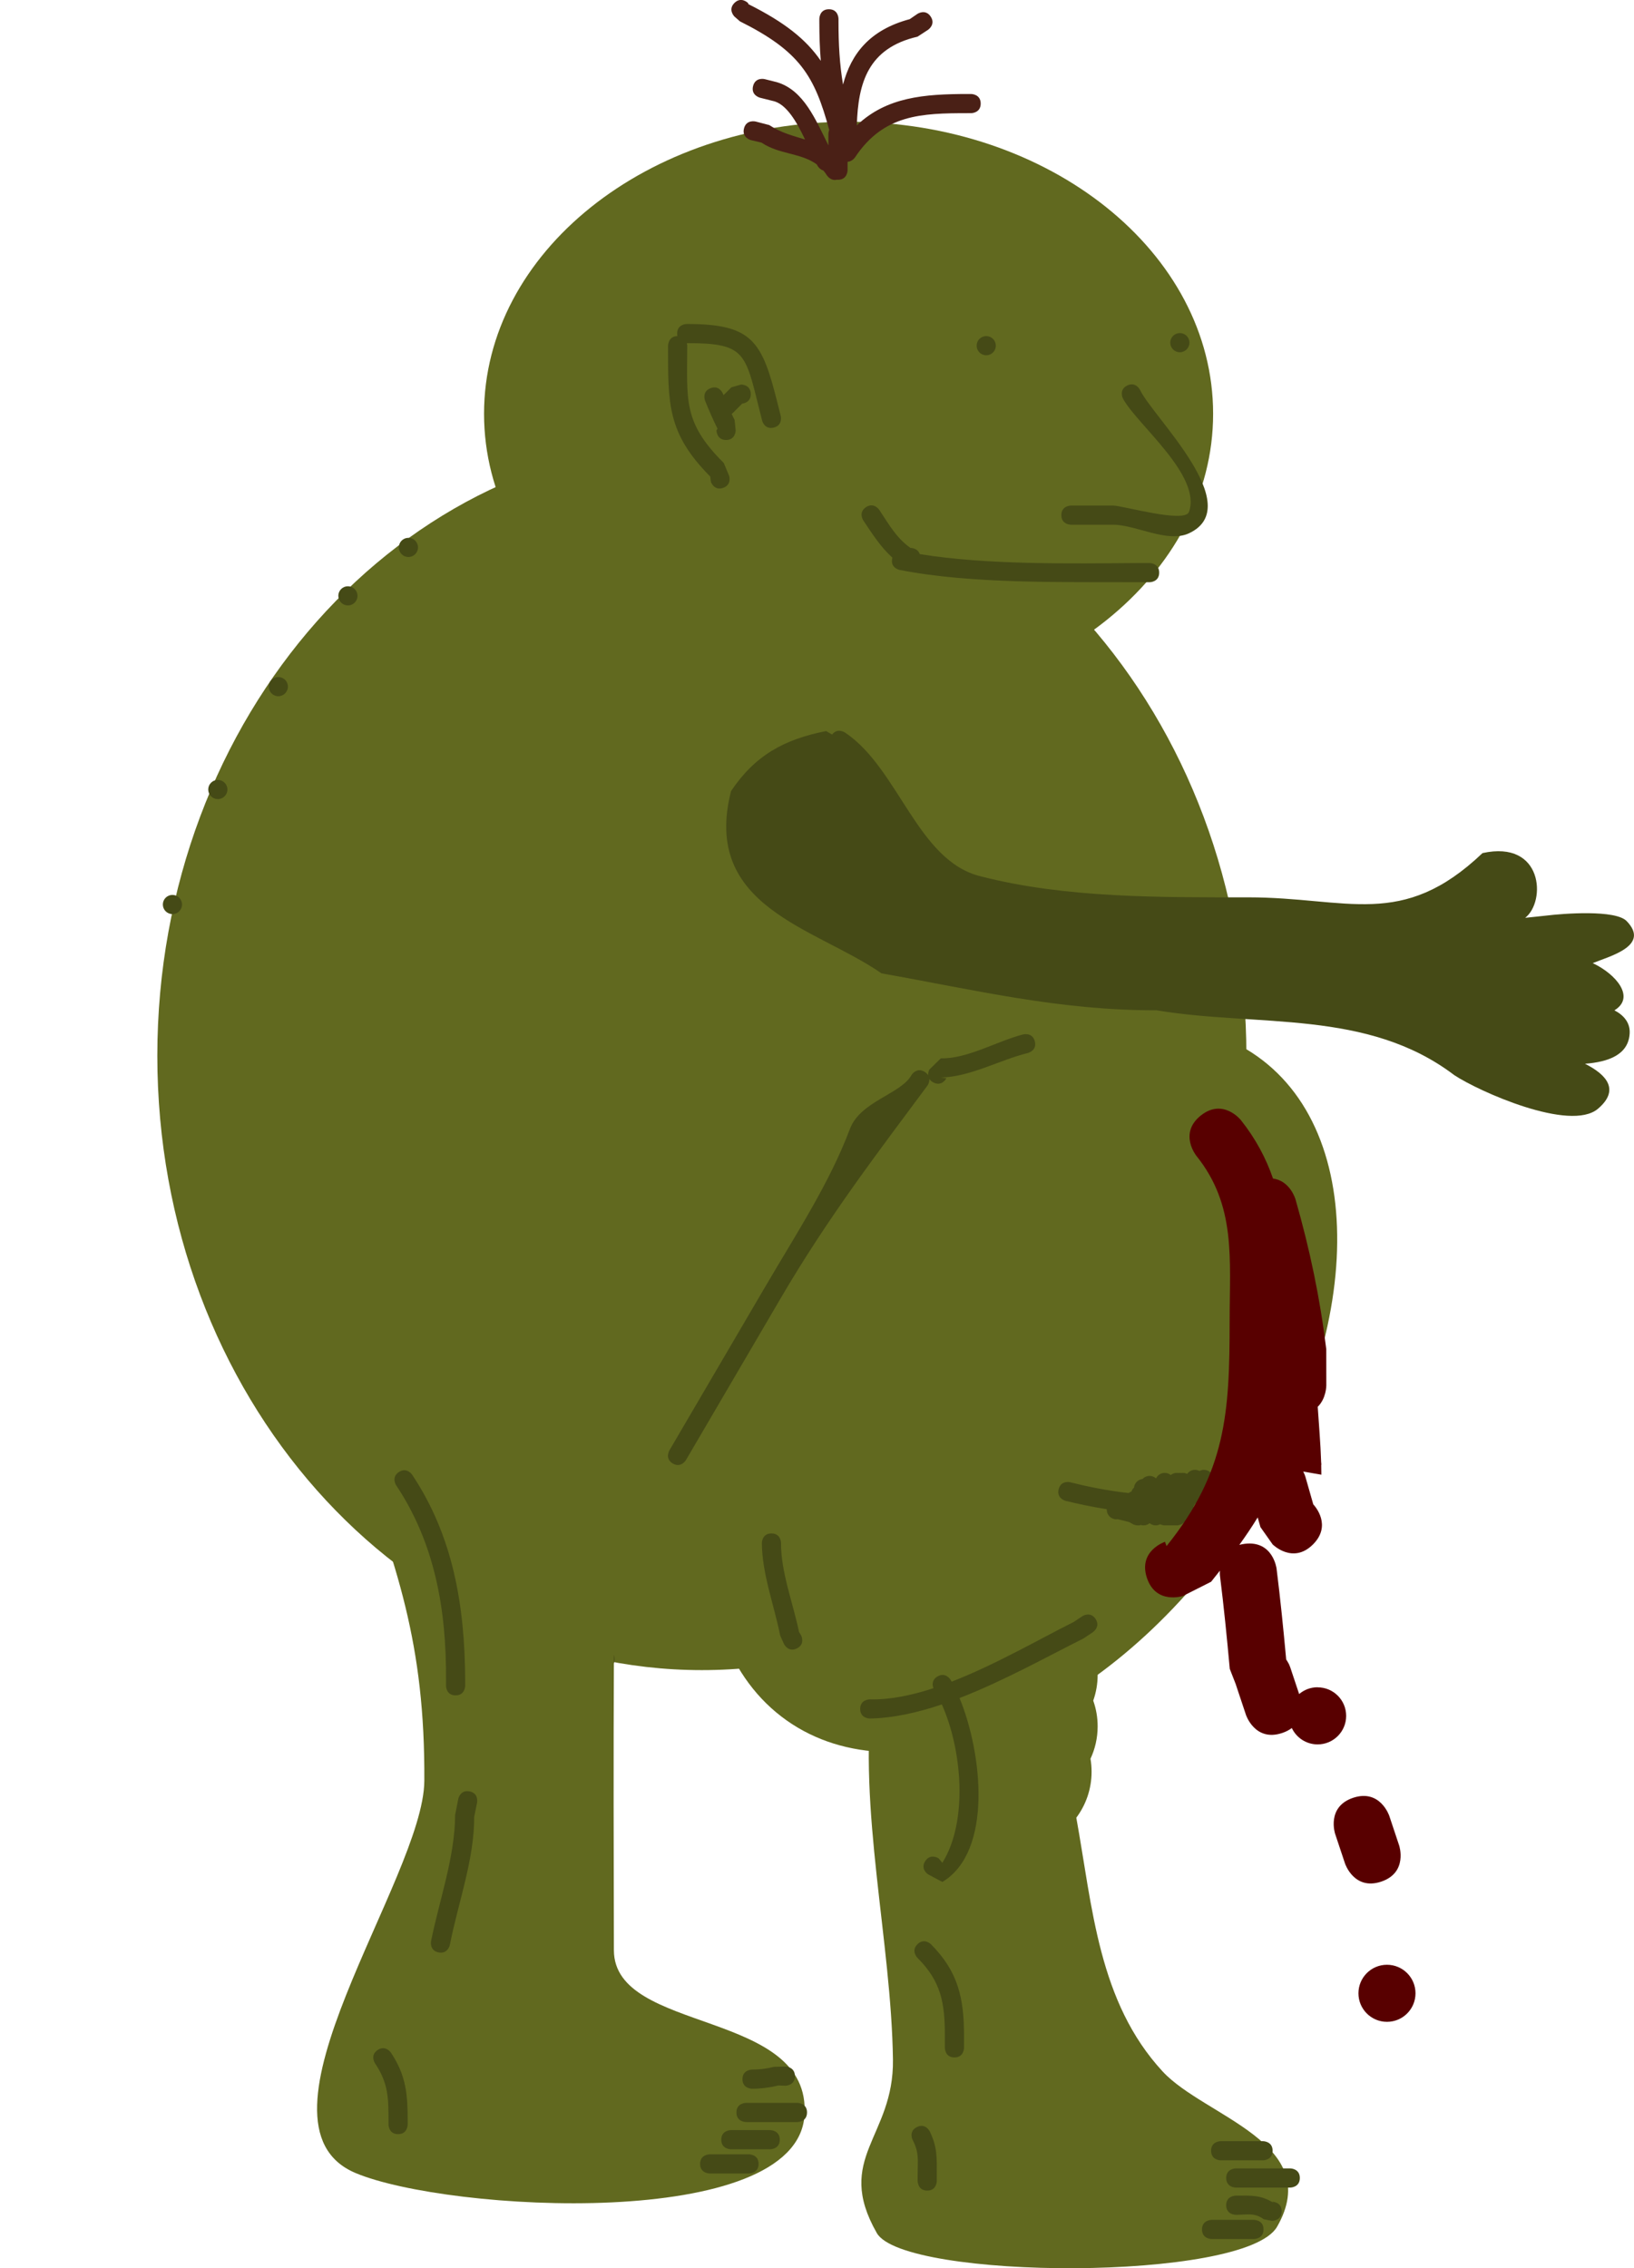 <svg version="1.1" xmlns="http://www.w3.org/2000/svg" xmlns:xlink="http://www.w3.org/1999/xlink" width="100.245" height="139.112" viewBox="0,0,100.245,139.112"><g transform="translate(-178.592,-104.539)"><g data-paper-data="{&quot;isPaintingLayer&quot;:true}" fill-rule="nonzero" stroke="none" stroke-linecap="butt" stroke-linejoin="miter" stroke-miterlimit="10" stroke-dasharray="" stroke-dashoffset="0" style="mix-blend-mode: normal"><path d="M253.016,129.917c0,9.891 -10.013,17.91 -22.364,17.91c-12.351,0 -22.364,-8.019 -22.364,-17.91c0,-9.891 10.013,-17.91 22.364,-17.91c12.351,0 22.364,8.019 22.364,17.91z" fill="#61691f" stroke-width="0"/><path d="M178.592,143.002v0z" fill="#61691f" stroke-width="0"/><path d="M255.058,169.294c0,20.808 -14.957,37.676 -33.407,37.676c-18.45,0 -33.407,-16.868 -33.407,-37.676c0,-20.808 14.957,-37.676 33.407,-37.676c18.45,0 33.407,16.868 33.407,37.676z" fill="#61691f" stroke-width="0"/><path d="M254.15,198.816c-7.978,11.243 -20.206,16.271 -27.312,11.229c-7.106,-5.042 -6.398,-18.244 1.58,-29.487c7.978,-11.243 20.206,-16.271 27.312,-11.229c7.106,5.042 6.398,18.244 -1.58,29.487z" fill="#61691f" stroke-width="0"/><path d="M229.642,149.59c0.325,-0.434 0.788,-0.125 0.788,-0.125c3.309,2.206 4.446,7.904 8.354,8.827c5.205,1.336 10.991,1.282 16.375,1.282c6.12,0 9.432,1.998 14.385,-2.714c3.725,-0.819 3.904,2.966 2.618,3.97c0.476,-0.053 1.006,-0.101 1.299,-0.137c1.021,-0.125 4.235,-0.376 4.925,0.337c1.454,1.505 -0.987,2.139 -2.082,2.578c1.451,0.683 2.631,2.107 1.332,2.896c0.568,0.295 0.965,0.755 0.936,1.393c-0.06,1.326 -1.289,1.772 -2.741,1.884c1.364,0.686 2.133,1.623 0.795,2.76c-1.703,1.447 -7.332,-1.076 -8.815,-2.062c-5.349,-4.059 -12.021,-2.936 -18.269,-3.977c-5.97,0.014 -11.082,-1.24 -16.871,-2.266c-4.041,-2.809 -11.049,-4.038 -9.23,-11.178c1.473,-2.194 3.256,-3.173 5.834,-3.682z" fill="#454a16" stroke-width="0.5"/><path d="M235.864,170.933c-0.126,-0.063 -0.207,-0.141 -0.257,-0.224c0.015,0.215 -0.105,0.395 -0.105,0.395c-2.997,4.042 -6.076,8.04 -9.002,13.036c-1.782,3.043 -3.564,6.085 -5.346,9.128l-0.481,0.821c0,0 -0.297,0.507 -0.804,0.21c-0.507,-0.297 -0.21,-0.804 -0.21,-0.804c1.782,-3.043 4.045,-6.906 5.827,-9.949c1.944,-3.32 4.003,-6.453 5.249,-9.77c0.641,-1.706 3.163,-2.143 3.789,-3.324c0,0 0.326,-0.489 0.815,-0.163c0.093,0.062 0.156,0.13 0.198,0.199c-0.015,-0.186 0.064,-0.344 0.064,-0.344l0.711,-0.696c1.622,0.042 3.468,-1.064 5.054,-1.467c0,0 0.57,-0.143 0.713,0.428c0.143,0.57 -0.428,0.713 -0.428,0.713c-1.748,0.428 -3.538,1.47 -5.339,1.502l0.34,0.046c0,0 -0.263,0.526 -0.788,0.263z" fill="#454a16" stroke-width="0.5"/><path d="M227.481,205.639c-0.526,0.263 -0.788,-0.263 -0.788,-0.263l-0.236,-0.519c-0.362,-1.839 -1.115,-3.789 -1.125,-5.683c0,0 0,-0.588 0.588,-0.588c0.588,0 0.588,0.588 0.588,0.588c-0.012,1.789 0.749,3.716 1.102,5.453l0.135,0.224c0,0 0.263,0.526 -0.263,0.788z" fill="#454a16" stroke-width="0.5"/><path d="M252.459,194.689c0.325,0 0.588,0.263 0.588,0.588c0,0.259 -0.167,0.478 -0.399,0.557c0.177,0.474 -0.297,0.711 -0.297,0.711l-0.308,0.149c-0.047,0.029 -0.096,0.058 -0.145,0.085c-0.023,0.062 -0.055,0.119 -0.096,0.169c0.083,0.101 0.132,0.23 0.132,0.371c0,0.325 -0.263,0.588 -0.588,0.588c-0.035,0 -0.069,-0.003 -0.102,-0.009c-0.173,0.194 -0.455,0.194 -0.455,0.194h-0.742c0,0 -0.139,0 -0.282,-0.068c-0.082,0.043 -0.175,0.068 -0.274,0.068c-0.141,0 -0.27,-0.05 -0.371,-0.132c-0.101,0.083 -0.23,0.132 -0.371,0.132c-0.057,0 -0.113,-0.008 -0.165,-0.024c-0.234,0.079 -0.469,-0.038 -0.469,-0.038l-0.251,-0.141c-0.233,-0.058 -0.465,-0.116 -0.698,-0.175c-0.029,0.004 -0.058,0.006 -0.087,0.006c-0.325,0 -0.588,-0.263 -0.588,-0.588c0,-0.01 0,-0.021 0.001,-0.031c-0.948,-0.147 -1.834,-0.343 -2.525,-0.512c0,0 -0.57,-0.143 -0.428,-0.713c0.143,-0.57 0.713,-0.428 0.713,-0.428c0.785,0.202 2.192,0.515 3.582,0.661c0.051,-0.04 0.109,-0.071 0.172,-0.092c0.032,-0.095 0.087,-0.179 0.158,-0.245c0.028,-0.276 0.248,-0.496 0.524,-0.524c0.107,-0.116 0.261,-0.189 0.431,-0.189c0.152,0 0.291,0.058 0.396,0.153c0.094,-0.2 0.297,-0.339 0.532,-0.339c0.141,0 0.27,0.049 0.371,0.132c0.101,-0.083 0.23,-0.132 0.371,-0.132c0.032,0 0.063,0.002 0.093,0.007c0.03,-0.005 0.061,-0.007 0.093,-0.007c0.032,0 0.063,0.002 0.093,0.007c0.03,-0.005 0.061,-0.007 0.093,-0.007c0.095,0 0.184,0.022 0.263,0.062c0.106,-0.15 0.281,-0.248 0.479,-0.248c0.101,0 0.196,0.025 0.278,0.07c0.083,-0.045 0.178,-0.07 0.278,-0.07z" fill="#454a16" stroke-width="0.5"/><path d="M203.06,138.113c0,-0.325 0.263,-0.588 0.588,-0.588c0.325,0 0.588,0.263 0.588,0.588c0,0.325 -0.263,0.588 -0.588,0.588c-0.325,0 -0.588,-0.263 -0.588,-0.588z" fill="#454a16" stroke-width="0.5"/><path d="M199.348,141.083c0,-0.325 0.263,-0.588 0.588,-0.588c0.325,0 0.588,0.263 0.588,0.588c0,0.325 -0.263,0.588 -0.588,0.588c-0.325,0 -0.588,-0.263 -0.588,-0.588z" fill="#454a16" stroke-width="0.5"/><path d="M195.079,146.651c0,-0.325 0.263,-0.588 0.588,-0.588c0.325,0 0.588,0.263 0.588,0.588c0,0.325 -0.263,0.588 -0.588,0.588c-0.325,0 -0.588,-0.263 -0.588,-0.588z" fill="#454a16" stroke-width="0.5"/><path d="M191.367,152.961c0,-0.325 0.263,-0.588 0.588,-0.588c0.325,0 0.588,0.263 0.588,0.588c0,0.325 -0.263,0.588 -0.588,0.588c-0.325,0 -0.588,-0.263 -0.588,-0.588z" fill="#454a16" stroke-width="0.5"/><path d="M188.583,160.014c0,-0.325 0.263,-0.588 0.588,-0.588c0.325,0 0.588,0.263 0.588,0.588c0,0.325 -0.263,0.588 -0.588,0.588c-0.325,0 -0.588,-0.263 -0.588,-0.588z" fill="#454a16" stroke-width="0.5"/><path d="M243.705,136.134c0,-0.588 0.588,-0.588 0.588,-0.588c0.742,0 1.856,0 2.598,0c0.552,0 4.389,1.104 4.643,0.391c0.799,-2.245 -3.229,-5.392 -4.055,-6.964c0,0 -0.263,-0.526 0.263,-0.788c0.526,-0.263 0.788,0.263 0.788,0.263c0.763,1.644 6.583,7.135 3.001,8.801c-1.314,0.611 -3.268,-0.527 -4.64,-0.527c-0.742,0 -1.485,0 -2.227,0h-0.371c0,0 -0.588,0 -0.588,-0.588z" fill="#454a16" stroke-width="0.5"/><path d="M238.509,125.74c0,-0.325 0.263,-0.588 0.588,-0.588c0.325,0 0.588,0.263 0.588,0.588c0,0.325 -0.263,0.588 -0.588,0.588c-0.325,0 -0.588,-0.263 -0.588,-0.588z" fill="#454a16" stroke-width="0.5"/><path d="M250.387,125.555c0,-0.325 0.263,-0.588 0.588,-0.588c0.325,0 0.588,0.263 0.588,0.588c0,0.325 -0.263,0.588 -0.588,0.588c-0.325,0 -0.588,-0.263 -0.588,-0.588z" fill="#454a16" stroke-width="0.5"/><path d="M231.555,136.46c0,0 -0.326,-0.489 0.163,-0.815c0.489,-0.326 0.815,0.163 0.815,0.163c0.617,0.929 1.106,1.825 2.064,2.435l-0.14,-0.099c0,0 0.439,-0 0.558,0.379c4.156,0.676 9.316,0.575 13.362,0.549h0.742c0,0 0.588,0 0.588,0.588c0,0.588 -0.588,0.588 -0.588,0.588h-0.742c-4.52,-0.024 -10.145,0.122 -14.592,-0.754c0,0 -0.576,-0.115 -0.461,-0.692c0.004,-0.021 0.009,-0.042 0.015,-0.061c-0.721,-0.654 -1.208,-1.422 -1.783,-2.281z" fill="#454a16" stroke-width="0.5"/><path d="M222.95,134.464c-0.558,0.186 -0.743,-0.372 -0.743,-0.372l-0.044,-0.327c-2.653,-2.671 -2.585,-4.49 -2.585,-8.025c0,0 0,-0.577 0.572,-0.588c-0.01,-0.046 -0.015,-0.098 -0.015,-0.155c0,-0.588 0.588,-0.588 0.588,-0.588c4.054,0 4.619,1.053 5.581,4.899l0.186,0.742c0,0 0.143,0.57 -0.428,0.713c-0.57,0.143 -0.713,-0.428 -0.713,-0.428l-0.186,-0.742c-0.859,-3.439 -0.883,-4.008 -4.432,-4.009c0.022,0.088 0.022,0.155 0.022,0.155c0,3.319 -0.289,4.684 2.241,7.194l0.328,0.786c0,0 0.186,0.558 -0.372,0.743z" fill="#454a16" stroke-width="0.5"/><path d="M224.651,128.71c0,0.468 -0.373,0.564 -0.525,0.583c-0.192,0.192 -0.383,0.383 -0.575,0.575c0,0 -0.026,0.026 -0.072,0.059c0.059,0.126 0.12,0.251 0.183,0.376l0.062,0.634c0,0 0,0.588 -0.588,0.588c-0.588,0 -0.588,-0.588 -0.588,-0.588l0.062,-0.108c-0.279,-0.56 -0.53,-1.134 -0.762,-1.715c0,0 -0.218,-0.546 0.327,-0.764c0.546,-0.218 0.764,0.327 0.764,0.327c0.013,0.033 0.027,0.067 0.04,0.1c0.161,-0.161 0.322,-0.322 0.483,-0.483l0.601,-0.172c0,0 0.588,0 0.588,0.588z" fill="#454a16" stroke-width="0.5"/><path d="M216.299,206.289c0,0.588 -0.588,0.588 -0.588,0.588l-0.404,-0.042c-4.459,-1.846 -10.066,-3.142 -12.557,-8.078c0,0 -0.263,-0.526 0.263,-0.788c0.526,-0.263 0.788,0.263 0.788,0.263c2.261,4.571 7.824,5.911 11.942,7.512l-0.033,-0.042c0,0 0.588,0 0.588,0.588z" fill="#454a16" stroke-width="0.5"/><path d="M230.002,115.563c-0.023,0 -0.046,-0.001 -0.068,-0.003c-0.371,0.095 -0.607,-0.259 -0.607,-0.259c-0.07,-0.111 -0.144,-0.211 -0.222,-0.303c-0.231,-0.069 -0.356,-0.288 -0.356,-0.288c-0.016,-0.029 -0.033,-0.058 -0.049,-0.089c-0.969,-0.712 -2.304,-0.603 -3.39,-1.335l-0.647,-0.153c0,0 -0.57,-0.143 -0.428,-0.713c0.143,-0.57 0.713,-0.428 0.713,-0.428l0.838,0.218c0.729,0.481 1.479,0.663 2.195,0.886c-0.515,-1.087 -1.158,-2.226 -2.019,-2.377l-0.742,-0.186c0,0 -0.57,-0.143 -0.428,-0.713c0.143,-0.57 0.713,-0.428 0.713,-0.428l0.742,0.186c1.667,0.489 2.393,2.332 3.167,3.876c0,-0.259 0,-0.504 0,-0.708c0,0 0,-0.113 0.05,-0.24c-0.9,-3.307 -1.79,-4.817 -5.478,-6.658l-0.338,-0.296c0,0 -0.416,-0.416 0,-0.831c0.416,-0.416 0.831,0 0.831,0l0.033,0.076c2.203,1.103 3.524,2.144 4.436,3.473c-0.065,-0.769 -0.09,-1.554 -0.09,-2.39v-0.186c0,0 0,-0.588 0.588,-0.588c0.588,0 0.588,0.588 0.588,0.588v0.186c0,1.378 0.067,2.601 0.278,3.846c0.499,-1.9 1.651,-3.361 4.093,-4.012l0.469,-0.323c0,0 0.489,-0.326 0.815,0.163c0.326,0.489 -0.163,0.815 -0.163,0.815l-0.645,0.42c-3.032,0.701 -3.644,2.827 -3.723,5.439c1.829,-1.738 4.121,-1.924 6.826,-1.924h0.186c0,0 0.588,0 0.588,0.588c0,0.588 -0.588,0.588 -0.588,0.588h-0.186c-2.885,0 -5.183,0.078 -6.935,2.708c0,0 -0.174,0.261 -0.458,0.275c0,0.047 0,0.095 0,0.142v0.371c0,0 0,0.588 -0.588,0.588z" fill="#4a2016" stroke-width="0.5"/><g stroke-width="0.5"><path d="M240.859,199.407c2.597,0 4.702,2.105 4.702,4.702c0,0.062 -0.001,0.124 -0.004,0.186c0.002,0.062 0.004,0.123 0.004,0.186c0,0.093 -0.003,0.186 -0.008,0.278c0.005,0.092 0.008,0.185 0.008,0.278c0,0.122 -0.005,0.242 -0.014,0.361c0.248,0.572 0.385,1.203 0.385,1.866c0,0.553 -0.096,1.084 -0.271,1.578c0.176,0.493 0.271,1.024 0.271,1.578c0,0.71 -0.157,1.382 -0.439,1.986c0.044,0.259 0.067,0.526 0.067,0.798c0,1.057 -0.349,2.032 -0.937,2.817c0.995,5.499 1.353,11.301 5.299,15.568c2.559,2.767 9.95,4.388 7.02,9.516c-1.94,3.395 -22.915,3.266 -24.558,0.39c-2.632,-4.607 1.055,-5.879 0.99,-10.637c-0.1,-7.239 -2.15,-15.365 -1.261,-22.619c-0.025,-0.197 -0.038,-0.398 -0.038,-0.603c0,-0.801 0.2,-1.556 0.554,-2.216c0.016,-0.063 0.039,-0.138 0.096,-0.17c0.742,-1.257 2.051,-2.138 3.575,-2.292c0.514,-2.04 2.36,-3.55 4.56,-3.55z" fill="#61691f"/><path d="M256.666,236.448c0,0.588 -0.588,0.588 -0.588,0.588c-0.742,0 -1.856,0 -2.598,0c0,0 -0.588,0 -0.588,-0.588c0,-0.588 0.588,-0.588 0.588,-0.588c0.742,0 1.485,0 2.227,0h0.371c0,0 0.588,0 0.588,0.588z" fill="#454a16"/><path d="M258.336,238.119c0,0.588 -0.588,0.588 -0.588,0.588c-0.99,0 -2.351,0 -3.341,0c0,0 -0.588,0 -0.588,-0.588c0,-0.588 0.588,-0.588 0.588,-0.588c0.99,0 1.98,0 2.97,0h0.371c0,0 0.588,0 0.588,0.588z" fill="#454a16"/><path d="M257.222,240.16c0,0.588 -0.588,0.588 -0.588,0.588l-0.512,-0.099c-0.568,-0.421 -1.01,-0.272 -1.716,-0.272c0,0 -0.588,0 -0.588,-0.588c0,-0.588 0.588,-0.588 0.588,-0.588c0.98,0 1.518,-0.06 2.368,0.47l-0.14,-0.099c0,0 0.588,0 0.588,0.588z" fill="#454a16"/><path d="M256.109,241.274c0,0.588 -0.588,0.588 -0.588,0.588c-0.742,0 -1.856,0 -2.598,0c0,0 -0.588,0 -0.588,-0.588c0,-0.588 0.588,-0.588 0.588,-0.588c0.742,0 1.485,0 2.227,0h0.371c0,0 0.588,0 0.588,0.588z" fill="#454a16"/><path d="M235.477,238.892c-0.588,0 -0.588,-0.588 -0.588,-0.588v-0.371c0,-0.899 0.106,-1.365 -0.309,-2.15c0,0 -0.263,-0.526 0.263,-0.788c0.526,-0.263 0.788,0.263 0.788,0.263c0.474,0.987 0.433,1.593 0.433,2.676v0.371c0,0 0,0.588 -0.588,0.588z" fill="#454a16"/><path d="M237.147,230.726c-0.588,0 -0.588,-0.588 -0.588,-0.588v-0.742c0,-1.98 -0.216,-3.322 -1.684,-4.781c0,0 -0.416,-0.416 0,-0.831c0.416,-0.416 0.831,0 0.831,0c1.675,1.684 2.028,3.321 2.028,5.612v0.742c0,0 0,0.588 -0.588,0.588z" fill="#454a16"/><path d="M245.802,203.829c0.326,0.489 -0.163,0.815 -0.163,0.815l-0.588,0.391c-2.248,1.124 -4.902,2.607 -7.593,3.648c1.393,3.358 2.058,9.419 -1.053,11.279l-0.883,-0.47c0,0 -0.489,-0.326 -0.163,-0.815c0.326,-0.489 0.815,-0.163 0.815,-0.163l0.231,0.272c1.587,-2.536 1.215,-6.927 -0.032,-9.711c-1.499,0.504 -2.994,0.839 -4.422,0.864c0,0 -0.588,0 -0.588,-0.588c0,-0.588 0.588,-0.588 0.588,-0.588c1.229,0.032 2.557,-0.241 3.908,-0.685c-0.061,-0.159 -0.129,-0.493 0.244,-0.716c0.504,-0.302 0.806,0.202 0.806,0.202c0.022,0.037 0.044,0.075 0.066,0.114c2.678,-1.039 5.367,-2.6 7.487,-3.66l0.526,-0.352c0,0 0.489,-0.326 0.815,0.163z" fill="#454a16"/></g><g stroke-width="0.5"><path d="M216.811,200.943c0.677,1.015 -0.55,3.959 -0.557,5.336c-0.029,5.958 -0.015,11.916 0,17.873c0.013,5.163 12.145,3.572 11.693,10.134c-0.491,7.126 -21.859,5.906 -27.532,3.532c-7.158,-2.995 4.174,-18.081 4.209,-24.059c0.049,-8.405 -1.671,-13.202 -4.423,-20.552c-0.591,-1.579 -2.103,-4.978 -1.124,-6.447c0.638,-0.957 2.2,-2.373 3.065,-2.669c6.551,-2.248 5.601,4.241 7.245,7.522c0.943,0.328 1.749,0.948 2.31,1.752c1.697,0.187 3.504,0.802 4.711,2.009c0.98,0.98 0.737,4.003 0.402,5.342z" fill="#61691f"/><path d="M227.359,231.873c0,0.588 -0.588,0.588 -0.588,0.588l-0.414,-0.018c-0.531,0.13 -1.081,0.2 -1.627,0.203c0,0 -0.588,0 -0.588,-0.588c0,-0.588 0.588,-0.588 0.588,-0.588c0.451,0.003 0.905,-0.056 1.342,-0.168l0.699,-0.018c0,0 0.588,0 0.588,0.588z" fill="#454a16"/><path d="M228.102,234.1c0,0.588 -0.588,0.588 -0.588,0.588c-0.99,0 -2.165,0 -3.155,0c0,0 -0.588,0 -0.588,-0.588c0,-0.588 0.588,-0.588 0.588,-0.588c0.99,0 1.98,0 2.97,0h0.186c0,0 0.588,0 0.588,0.588z" fill="#454a16"/><path d="M226.431,235.77c0,0.588 -0.588,0.588 -0.588,0.588c-0.742,0 -1.67,0 -2.413,0c0,0 -0.588,0 -0.588,-0.588c0,-0.588 0.588,-0.588 0.588,-0.588c0.742,0 1.485,0 2.227,0h0.186c0,0 0.588,0 0.588,0.588z" fill="#454a16"/><path d="M225.132,237.255c0,0.588 -0.588,0.588 -0.588,0.588c-0.742,0 -1.67,0 -2.413,0c0,0 -0.588,0 -0.588,-0.588c0,-0.588 0.588,-0.588 0.588,-0.588c0.742,0 1.485,0 2.227,0h0.186c0,0 0.588,0 0.588,0.588z" fill="#454a16"/><path d="M203.015,235.43c-0.588,0 -0.588,-0.588 -0.588,-0.588v-0.186c0,-1.424 -0.004,-2.345 -0.829,-3.572c0,0 -0.326,-0.489 0.163,-0.815c0.489,-0.326 0.815,0.163 0.815,0.163c0.947,1.431 1.027,2.571 1.027,4.224v0.186c0,0 0,0.588 -0.588,0.588z" fill="#454a16"/><path d="M207.399,214.407c0.576,0.115 0.461,0.692 0.461,0.692l-0.177,0.871c0.011,2.609 -0.98,5.249 -1.493,7.852c0,0 -0.115,0.576 -0.692,0.461c-0.576,-0.115 -0.461,-0.692 -0.461,-0.692c0.521,-2.571 1.467,-5.167 1.476,-7.738l0.194,-0.985c0,0 0.115,-0.576 0.692,-0.461z" fill="#454a16"/><path d="M206.542,208.519c-0.588,0 -0.588,-0.588 -0.588,-0.588v-0.371c0.028,-4.305 -0.688,-8.37 -3.056,-11.923c0,0 -0.326,-0.489 0.163,-0.815c0.489,-0.326 0.815,0.163 0.815,0.163c2.516,3.774 3.229,8.026 3.254,12.575v0.371c0,0 0,0.588 -0.588,0.588z" fill="#454a16"/></g><path d="M259.428,208.026c0.967,0 1.75,0.783 1.75,1.75c0,0.967 -0.783,1.75 -1.75,1.75c-0.7,0 -1.304,-0.411 -1.584,-1.005c-0.157,0.12 -0.353,0.226 -0.597,0.307c-1.66,0.553 -2.214,-1.107 -2.214,-1.107l-0.608,-1.823c0,0 -0.006,-0.019 -0.016,-0.054l-0.371,-0.949c-0.173,-1.907 -0.364,-3.814 -0.601,-5.714c0,0 -0.015,-0.124 -0.005,-0.31c-0.183,0.233 -0.363,0.46 -0.538,0.679l-1.725,0.871c0,0 -1.66,0.553 -2.214,-1.107c-0.553,-1.66 1.107,-2.214 1.107,-2.214l0.098,0.263c3.651,-4.543 3.87,-8.137 3.87,-13.795c0,-3.863 0.402,-7.101 -2.047,-10.149c0,0 -1.093,-1.367 0.273,-2.46c1.367,-1.093 2.46,0.273 2.46,0.273c0.917,1.151 1.547,2.351 1.976,3.591c1.053,0.135 1.379,1.275 1.379,1.275c0.883,3.089 1.492,5.992 1.887,9.183l0.003,2.236c0,0 0,0.786 -0.527,1.304c0.073,1.123 0.173,2.239 0.209,3.377c0.014,0.111 0.014,0.18 0.014,0.18l-0.009,0.001c0.005,0.201 0.008,0.403 0.009,0.606l-1.112,-0.193c0.094,0.184 0.133,0.32 0.133,0.32c0.161,0.564 0.322,1.128 0.483,1.692c0.145,0.156 1.133,1.307 -0.017,2.457c-1.237,1.237 -2.475,0 -2.475,0l-0.749,-1.061c-0.057,-0.198 -0.113,-0.397 -0.17,-0.595c-0.35,0.575 -0.733,1.139 -1.125,1.684c0.101,-0.028 0.211,-0.05 0.33,-0.065c1.736,-0.217 1.954,1.519 1.954,1.519c0.232,1.854 0.42,3.713 0.59,5.574c0.06,0.087 0.107,0.17 0.144,0.242l0.006,-0.001c0,0 0.021,0.041 0.049,0.114c0.032,0.071 0.046,0.115 0.046,0.115l0.55,1.65c0.305,-0.259 0.7,-0.416 1.132,-0.416z" fill="#580000" stroke-width="0.5"/><path d="M263.324,219.944c-1.66,0.553 -2.214,-1.107 -2.214,-1.107l-0.608,-1.823c0,0 -0.553,-1.66 1.107,-2.214c1.66,-0.553 2.214,1.107 2.214,1.107l0.608,1.823c0,0 0.553,1.66 -1.107,2.214z" fill="#580000" stroke-width="0.5"/><path d="M261.932,226.791c0,-0.967 0.783,-1.75 1.75,-1.75c0.967,0 1.75,0.783 1.75,1.75c0,0.967 -0.783,1.75 -1.75,1.75c-0.967,0 -1.75,-0.783 -1.75,-1.75z" fill="#580000" stroke-width="0.5"/></g></g></svg>
